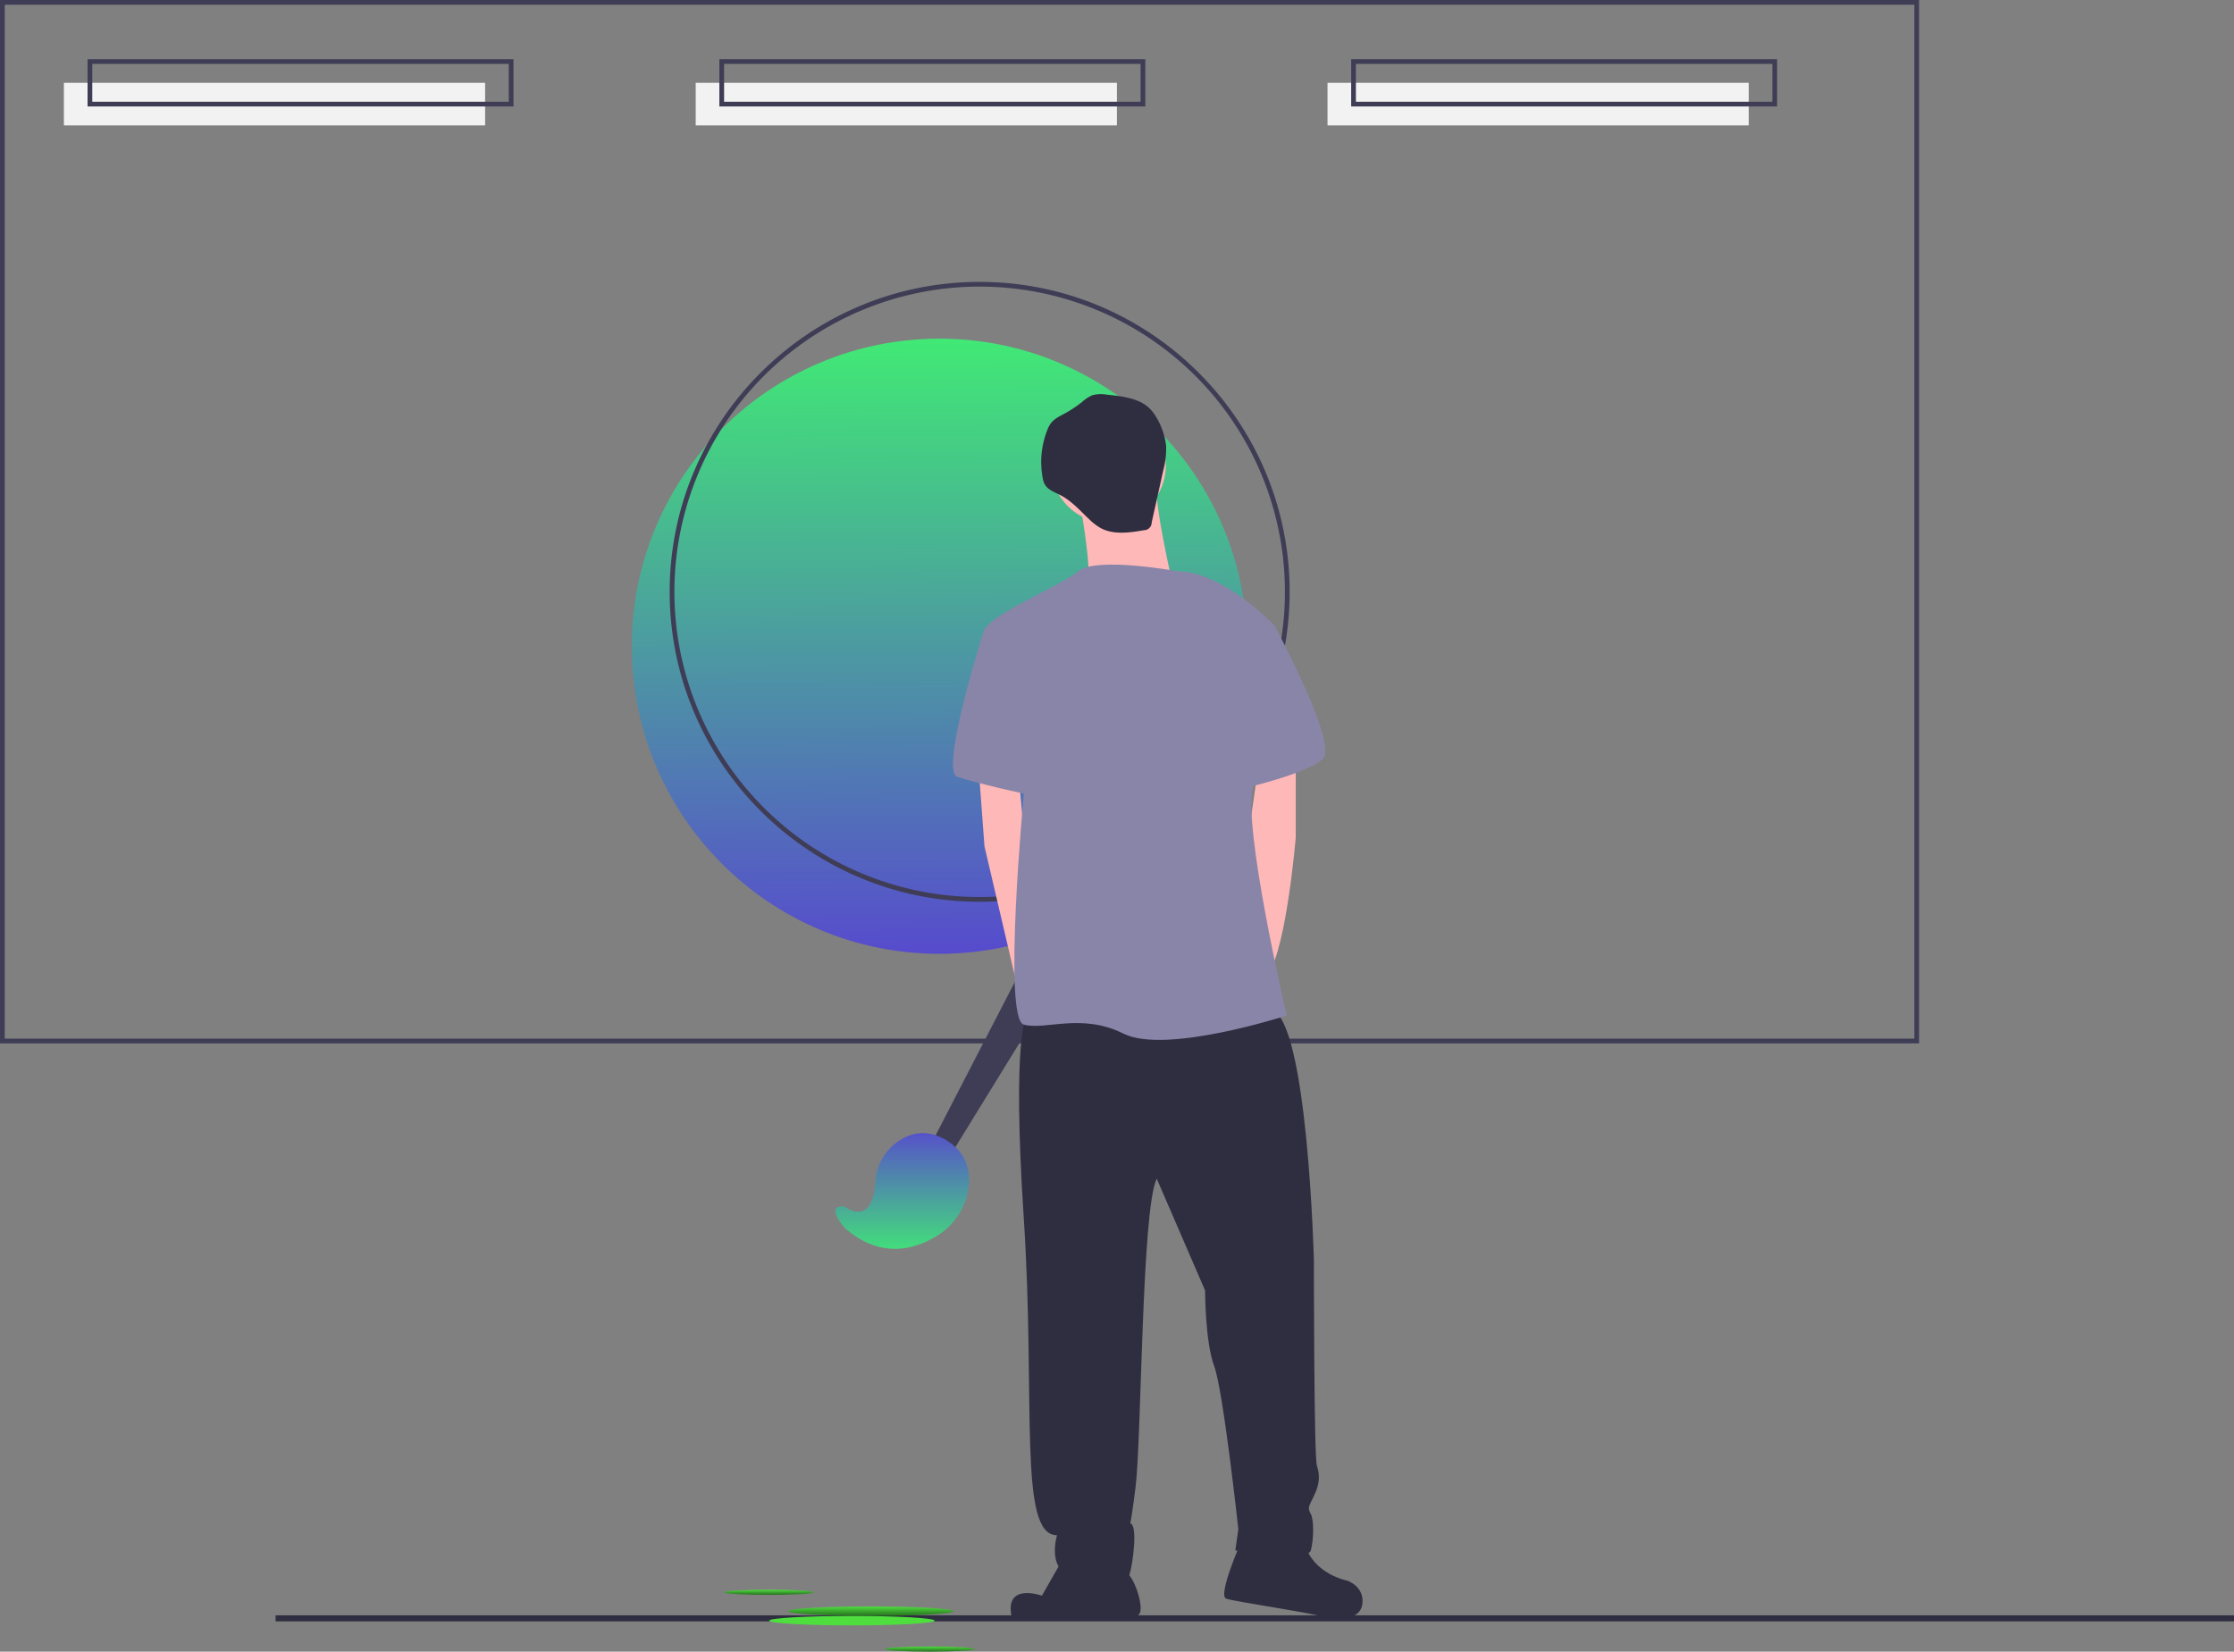 <svg xmlns="http://www.w3.org/2000/svg" xmlns:xlink="http://www.w3.org/1999/xlink" width="944.078" height="698.086" viewBox="0 0 944.078 698.086">
  <rect x="0" y="0" width="944.078" height="698.086" fill="#808080" stroke="none"/>
  <defs>
    <linearGradient id="linear-gradient" x1="0.539" y1="1" x2="0.532" gradientUnits="objectBoundingBox">
      <stop offset="0" stop-color="#574bcd"/>
      <stop offset="1" stop-color="#41e975"/>
    </linearGradient>
    <linearGradient id="linear-gradient-2" x1="0.5" y1="0" x2="0.5" y2="1" xlink:href="#linear-gradient"/>
    <linearGradient id="linear-gradient-3" x1="0.5" x2="0.5" y2="1" gradientUnits="objectBoundingBox">
      <stop offset="0" stop-color="#4ede3e"/>
      <stop offset="1" stop-color="#276f1f"/>
    </linearGradient>
  </defs>
  <g id="step_2" transform="translate(0)">
    <circle id="Ellipse_1" data-name="Ellipse 1" cx="130" cy="130" r="130" transform="translate(267 143.146)" fill="url(#linear-gradient)"/>
    <path id="Path_1" data-name="Path 1" d="M541.961,482.1c-72.234,0-131-58.767-131-131s58.766-131,131-131,131,58.766,131,131S614.194,482.1,541.961,482.1Zm0-260a129,129,0,1,0,129,129,129,129,0,0,0-129-129Z" transform="translate(-127.961 -100.957)" fill="#3f3d56"/>
    <path id="Path_2" data-name="Path 2" d="M938.961,541.958h-811v-441h811Zm-809-2h807v-437h-807Z" transform="translate(-127.961 -100.957)" fill="#3f3d56"/>
    <rect id="Rectangle_1" data-name="Rectangle 1" width="178" height="18" transform="translate(27 35)" fill="#f2f2f2"/>
    <rect id="Rectangle_2" data-name="Rectangle 2" width="178" height="18" transform="translate(294 35)" fill="#f2f2f2"/>
    <rect id="Rectangle_3" data-name="Rectangle 3" width="178" height="18" transform="translate(561 35)" fill="#f2f2f2"/>
    <path id="Path_3" data-name="Path 3" d="M344.961,145.957h-180v-20h180Zm-178-2h176v-16h-176Z" transform="translate(-127.961 -100.957)" fill="#3f3d56"/>
    <path id="Path_4" data-name="Path 4" d="M611.961,145.957h-180v-20h180Zm-178-2h176v-16h-176Z" transform="translate(-127.961 -100.957)" fill="#3f3d56"/>
    <path id="Path_5" data-name="Path 5" d="M878.961,145.957h-180v-20h180Zm-178-2h176v-16h-176Z" transform="translate(-127.961 -100.957)" fill="#3f3d56"/>
    <rect id="Rectangle_4" data-name="Rectangle 4" width="827.604" height="2.554" transform="translate(116.474 682.738)" fill="#2f2e41"/>
    <path id="Path_6" data-name="Path 6" d="M393.5,483.5l63-122,17,10-72,117Z" fill="#3f3d56"/>
    <path id="Path_7" data-name="Path 7" d="M484.961,610.957s11.612,9.123,12.93-10.4a22.39,22.39,0,0,1,8.146-16.09c5.258-4.2,12.824-7.074,21.924-1.513,8.1,4.95,9.922,12.128,9.477,18.525a28.47,28.47,0,0,1-14.233,22.254c-9.027,5.358-23.277,9.391-38.244-3.779C484.961,619.957,475.961,609.957,484.961,610.957Z" transform="translate(-127.961 -100.957)" fill="url(#linear-gradient-2)"/>
    <circle id="Ellipse_2" data-name="Ellipse 2" cx="24.266" cy="24.266" r="24.266" transform="translate(444.131 172.509)" fill="#ffb8b8"/>
    <path id="Path_8" data-name="Path 8" d="M583.586,309.227s6.386,33.206,3.831,39.592,35.761-2.554,35.761-2.554-7.663-33.206-6.386-40.869S583.586,309.227,583.586,309.227Z" transform="translate(-127.961 -100.957)" fill="#ffb8b8"/>
    <path id="Path_9" data-name="Path 9" d="M413.479,323.215l2.554,34.483,12.677,54.156,3.926,14.812,6.386-22.989-6.386-52.364-2.169-23.575Z" fill="#ffb8b8"/>
    <path id="Path_10" data-name="Path 10" d="M675.542,419.063v35.761S671.711,500.8,664.048,512.3s-10.217-45.978-10.217-45.978l6-42.147Z" transform="translate(-127.961 -100.957)" fill="#ffb8b8"/>
    <path id="Path_11" data-name="Path 11" d="M561.874,530.177s-6.386,7.663-1.277,85.57-2.554,134.1,14.049,134.1c0,0-5.109,16.6,8.94,17.88s20.435,2.554,21.712-1.277,3.831-21.712,0-21.712c0,0,0,5.109,2.554-15.326s2.554-117.5,8.94-130.271L637.227,646.4s0,21.712,3.831,31.929S651.276,747.3,651.276,747.3L650,756.236s30.652,5.109,31.929,0,1.277-12.772,0-15.326-1.277-2.554,1.277-7.663,2.554-8.94,1.277-12.772-1.277-86.847-1.277-86.847-2.554-100.9-17.88-106S561.874,530.177,561.874,530.177Z" transform="translate(-127.961 -100.957)" fill="#2f2e41"/>
    <path id="Path_12" data-name="Path 12" d="M578.478,757.513l-10.217,17.88s-15.965-5.747-12.772,8.94c27.459,1.916,46.617-.639,46.617-.639s6.386,2.554,7.663-1.277-3.193-17.242-7.024-17.242S578.478,757.513,578.478,757.513Z" transform="translate(-127.961 -100.957)" fill="#2f2e41"/>
    <path id="Path_13" data-name="Path 13" d="M652.553,752.4s-10.217,22.989-6.386,24.266,38.315,6.386,40.869,7.663,15.326,2.554,16.6-5.109-6.386-10.217-6.386-10.217-14.049-2.554-17.88-15.326S652.553,752.4,652.553,752.4Z" transform="translate(-127.961 -100.957)" fill="#2f2e41"/>
    <path id="Path_14" data-name="Path 14" d="M625.733,342.433s-34.484-6.386-42.147,0-39.592,19.158-39.592,25.543,16.6,68.967,16.6,68.967-8.94,94.51,0,97.065,24.266-5.109,42.147,3.831,68.967-7.663,68.967-7.663-19.158-81.739-14.049-97.065,8.94-67.69,8.94-67.69S644.89,342.433,625.733,342.433Z" transform="translate(-127.961 -100.957)" fill="#8985a8"/>
    <path id="Path_15" data-name="Path 15" d="M552.934,364.145l-8.94,2.554s-19.158,60.027-11.495,62.581,29.375,7.663,31.929,7.663S552.934,364.145,552.934,364.145Z" transform="translate(-127.961 -100.957)" fill="#8985a8"/>
    <path id="Path_16" data-name="Path 16" d="M646.167,357.759l20.435,7.663s26.82,49.81,20.435,56.2-34.484,12.772-34.484,12.772Z" transform="translate(-127.961 -100.957)" fill="#8985a8"/>
    <path id="Path_17" data-name="Path 17" d="M595.621,267.76a13.716,13.716,0,0,0-6.07.268,15.826,15.826,0,0,0-4.314,2.83,50.493,50.493,0,0,1-7.376,4.887c-2.07,1.124-4.294,2.163-5.739,4.023a12.211,12.211,0,0,0-1.62,3.066,36.74,36.74,0,0,0-1.932,20,9.192,9.192,0,0,0,.851,2.746c1.327,2.446,4.259,3.409,6.729,4.691,4.689,2.434,8.243,6.533,12.089,10.155a23.632,23.632,0,0,0,4.777,3.681c5.487,2.991,12.193,2.016,18.352.958a3.307,3.307,0,0,0,3.3-3.339l4.862-21.866a35.674,35.674,0,0,0,1.246-9.944c-.339-5.308-3.213-12.661-7.108-16.431C609.129,269.087,601.554,268.388,595.621,267.76Z" transform="translate(-127.961 -100.957)" fill="#2f2e41"/>
    <ellipse id="Ellipse_3" data-name="Ellipse 3" cx="35" cy="2" rx="35" ry="2" transform="translate(333 679)" fill="url(#linear-gradient-3)"/>
    <ellipse id="Ellipse_4" data-name="Ellipse 4" cx="35" cy="2" rx="35" ry="2" transform="translate(325 683)" fill="#4ede3e"/>
    <ellipse id="Ellipse_5" data-name="Ellipse 5" cx="19" cy="1.086" rx="19" ry="1.086" transform="translate(306 671.914)" fill="url(#linear-gradient-3)"/>
    <ellipse id="Ellipse_6" data-name="Ellipse 6" cx="19" cy="1.086" rx="19" ry="1.086" transform="translate(374 695.914)" fill="url(#linear-gradient-3)"/>
  </g>
</svg>
